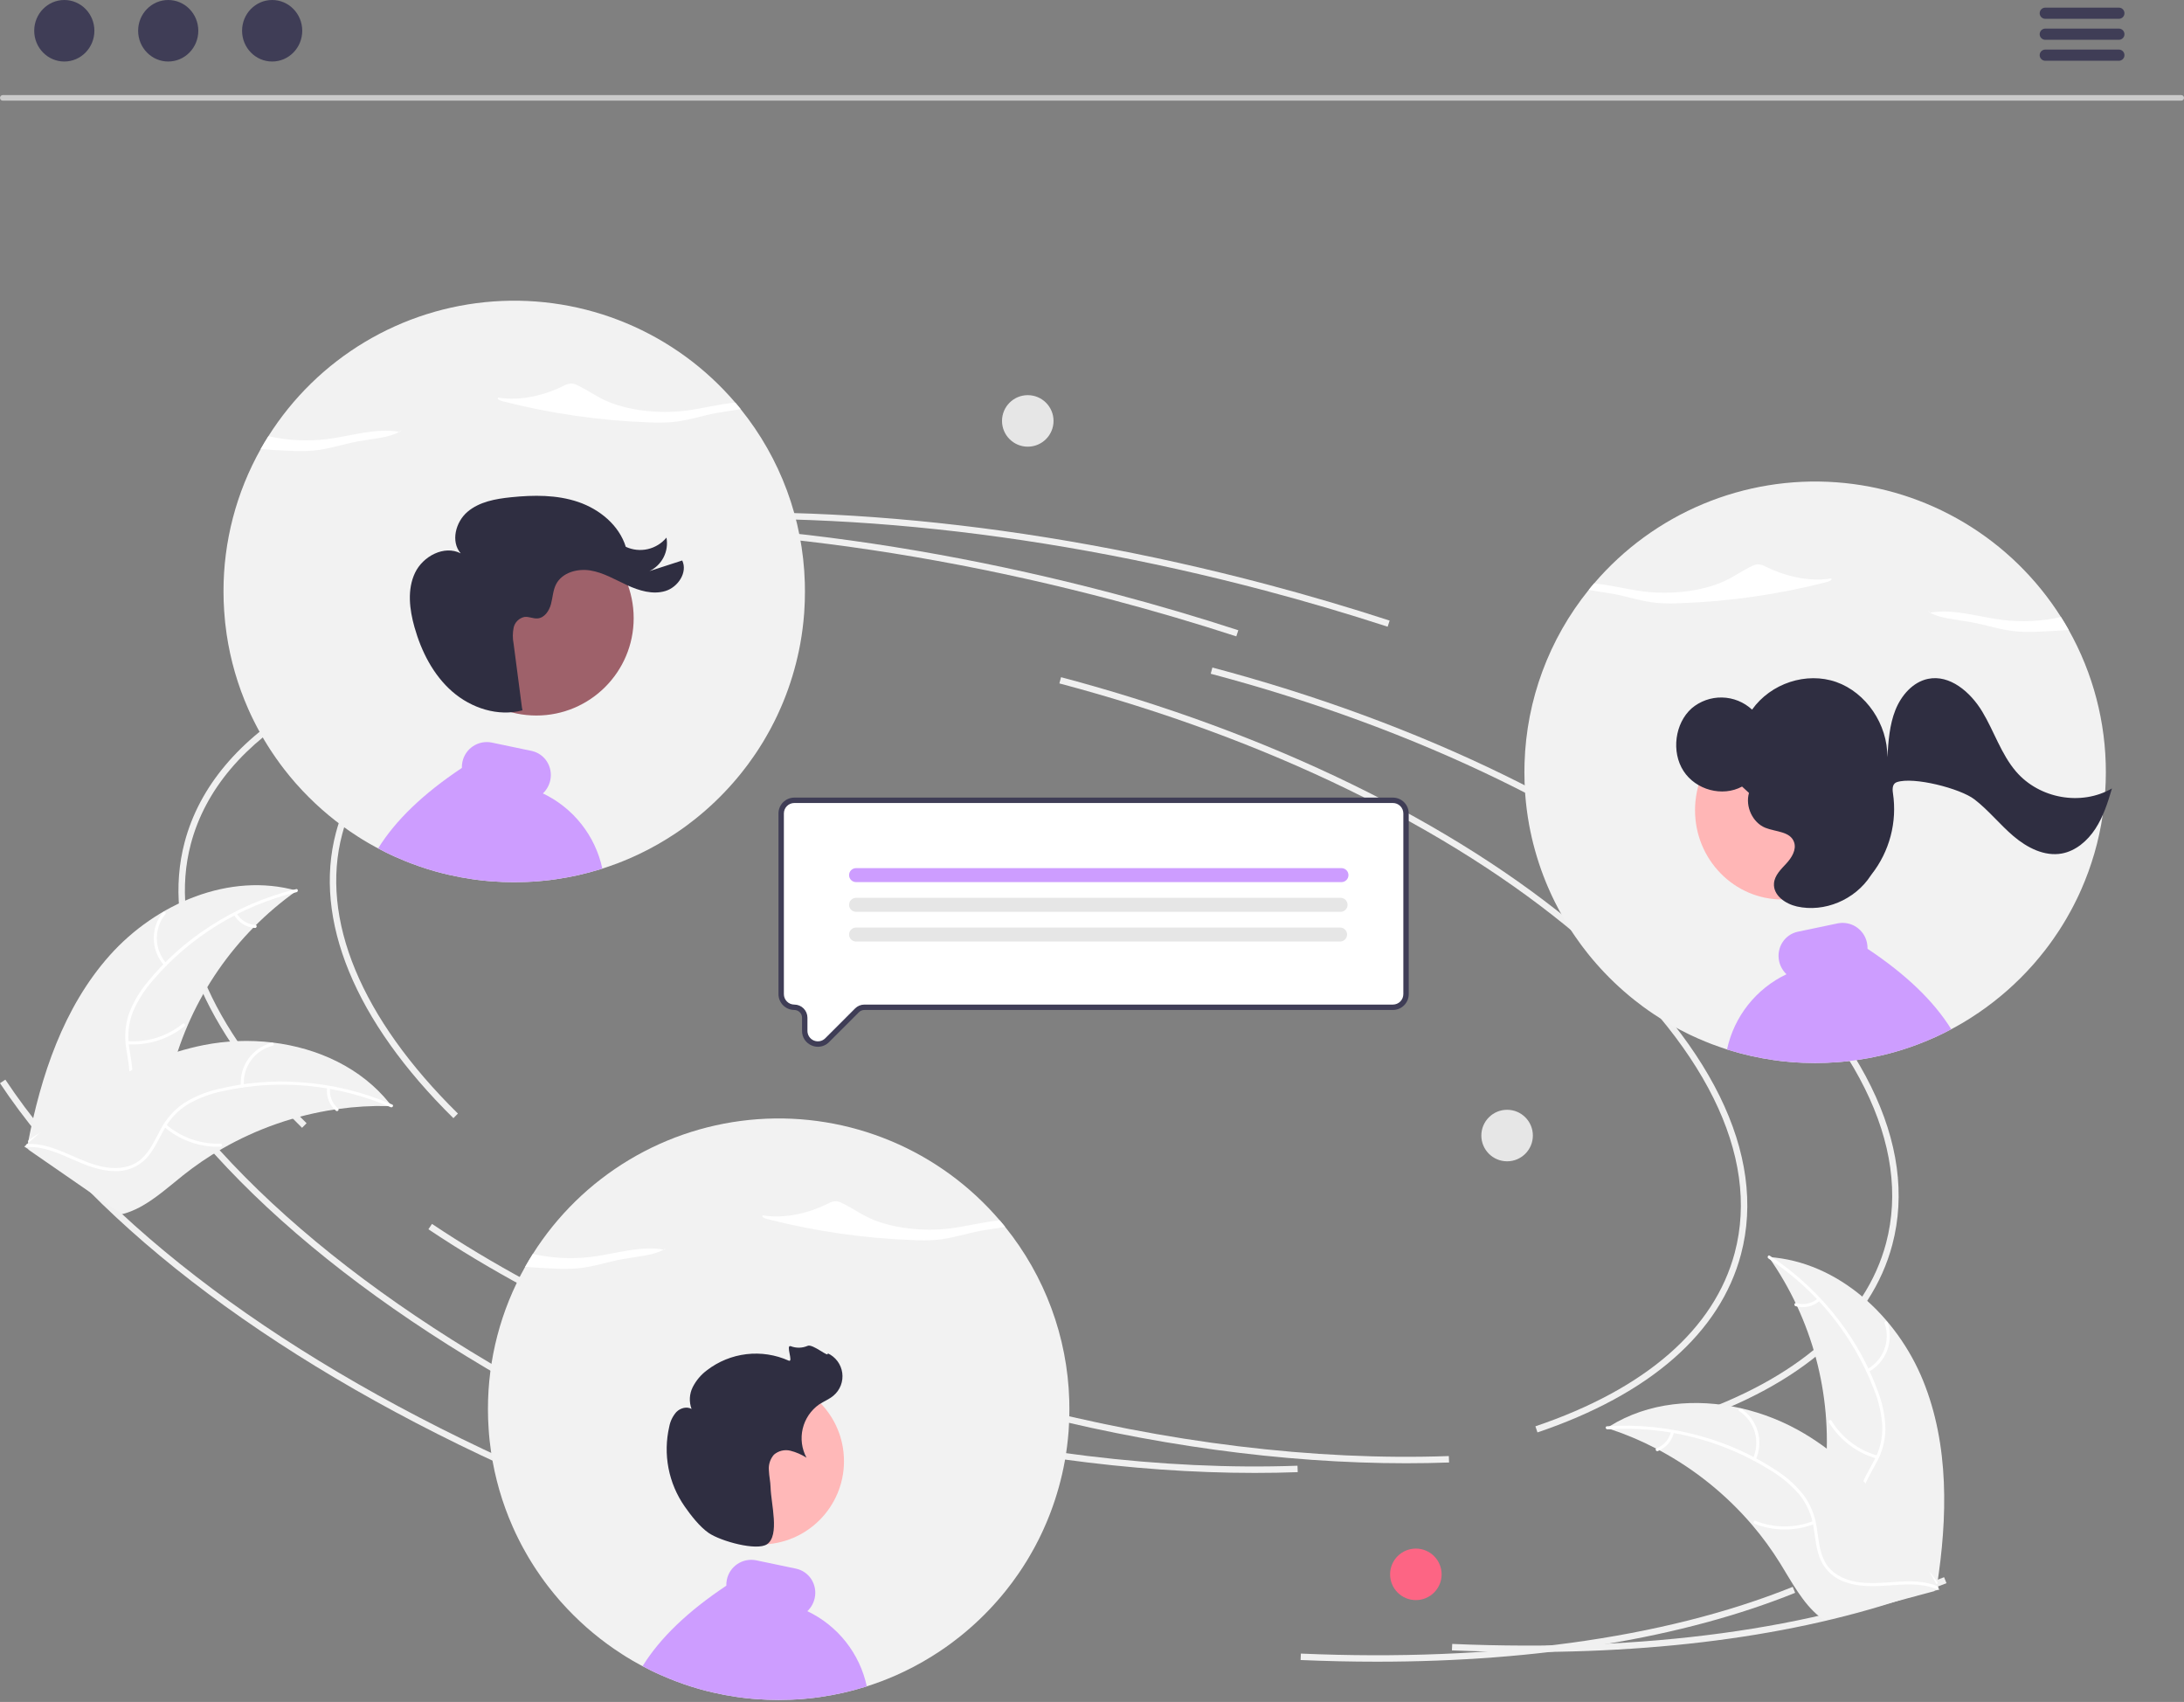 <svg viewBox="0 0 480 374" fill="none" xmlns="http://www.w3.org/2000/svg">
    <rect x="0" y="0" width="480" height="374" fill="#808080" stroke="none"/>
    <g clip-path="url(#clip0_973_1913)">
        <path
            d="M99.648 245.717C77.947 224.353 68.781 202.065 73.839 182.96C80.33 158.442 109.165 141.49 152.952 136.45L153.114 137.857C109.937 142.826 81.541 159.397 75.207 183.322C70.285 201.915 79.318 223.716 100.642 244.708L99.648 245.717Z"
            fill="#F0F0F0" />
        <path
            d="M309.032 321.551C281.947 321.551 252.514 317.526 223.279 309.787C187.126 300.215 153.978 285.769 127.418 268.008L128.204 266.832C154.637 284.507 187.638 298.887 223.641 308.418C256.177 317.032 288.957 321.023 318.425 319.97L318.476 321.384C315.364 321.496 312.216 321.552 309.032 321.551Z"
            fill="#F0F0F0" />
        <path
            d="M371.167 312.65L370.713 311.31C394.937 303.119 410.088 289.926 414.528 273.154C420.173 251.834 407.91 227.092 380 203.488C351.948 179.763 311.496 160.078 266.094 148.058L266.456 146.69C312.056 158.762 352.705 178.549 380.914 202.407C409.265 226.384 421.689 251.638 415.897 273.516C411.329 290.769 395.862 304.301 371.167 312.65Z"
            fill="#F0F0F0" />
        <path
            d="M148.737 322.143C95.517 298.539 54.507 267.916 33.262 235.914L34.441 235.131C55.539 266.911 96.334 297.353 149.311 320.849L148.737 322.143Z"
            fill="#F0F0F0" />
        <path
            d="M335.855 363.035C330.366 363.035 324.782 362.912 319.105 362.667L319.166 361.253C361.531 363.087 398.911 358.017 427.271 346.588L427.8 347.901C403.061 357.87 371.529 363.035 335.855 363.035Z"
            fill="#F0F0F0" />
        <path
            d="M304.977 137.72C296.18 134.856 287.133 132.189 278.085 129.794C226.017 116.01 174.835 111.116 130.068 115.643L129.926 114.235C174.859 109.692 226.217 114.598 278.447 128.425C287.52 130.828 296.594 133.502 305.415 136.374L304.977 137.72Z"
            fill="#F0F0F0" />
        <path
            d="M66.387 247.84C44.685 226.476 35.52 204.188 40.577 185.083C47.068 160.565 75.904 143.613 119.69 138.573L119.852 139.98C76.675 144.949 48.279 161.52 41.946 185.445C37.023 204.038 46.056 225.839 67.38 246.831L66.387 247.84Z"
            fill="#F0F0F0" />
        <path
            d="M275.77 323.674C248.685 323.674 219.252 319.649 190.017 311.91C153.865 302.339 120.716 287.892 94.156 270.132L94.943 268.955C121.375 286.63 154.376 301.01 190.38 310.541C222.915 319.155 255.695 323.146 285.163 322.093L285.214 323.507C282.102 323.619 278.954 323.675 275.77 323.674Z"
            fill="#F0F0F0" />
        <path
            d="M337.905 314.774L337.452 313.433C361.675 305.243 376.826 292.049 381.267 275.277C386.911 253.957 374.649 229.215 346.739 205.611C318.686 181.886 278.234 162.201 232.832 150.182L233.194 148.813C278.794 160.885 319.444 180.673 347.652 204.53C376.003 228.507 388.427 253.761 382.635 275.64C378.068 292.892 362.6 306.424 337.905 314.774Z"
            fill="#F0F0F0" />
        <path
            d="M115.476 324.266C62.255 300.662 21.245 270.039 0 238.037L1.179 237.254C22.277 269.034 63.072 299.476 116.049 322.972L115.476 324.266Z"
            fill="#F0F0F0" />
        <path
            d="M302.593 365.158C297.104 365.158 291.521 365.035 285.844 364.79L285.905 363.376C328.27 365.21 365.649 360.14 394.009 348.711L394.539 350.025C369.799 359.993 338.267 365.158 302.593 365.158Z"
            fill="#F0F0F0" />
        <path
            d="M271.715 139.843C262.919 136.979 253.871 134.312 244.823 131.917C192.756 118.133 141.573 113.239 96.806 117.767L96.664 116.358C141.598 111.815 192.956 116.721 245.185 130.548C254.259 132.951 263.332 135.625 272.153 138.497L271.715 139.843Z"
            fill="#F0F0F0" />
        <path
            d="M24.126 209.93C34.297 198.526 50.522 191.576 65.225 195.736C51.66 205.335 41.929 219.423 37.751 235.507C36.163 241.715 35.042 248.786 29.879 252.582C26.666 254.944 22.409 255.508 18.458 254.97C14.507 254.432 10.771 252.896 7.085 251.373L6.094 251.459C8.945 236.447 13.955 221.334 24.126 209.93Z"
            fill="#F2F2F2" />
        <path
            d="M65.178 196.054C52.885 199.03 41.843 205.804 33.619 215.414C31.812 217.451 30.337 219.76 29.249 222.257C28.268 224.723 27.965 227.407 28.372 230.03C28.702 232.483 29.324 234.954 29.052 237.445C28.894 238.718 28.469 239.943 27.804 241.04C27.139 242.137 26.25 243.081 25.195 243.81C22.613 245.695 19.507 246.54 16.442 247.261C13.038 248.062 9.49 248.84 6.715 251.102C6.379 251.376 5.974 250.838 6.309 250.564C11.137 246.629 17.846 247.134 23.186 244.276C25.679 242.942 27.784 240.849 28.296 237.977C28.743 235.465 28.104 232.917 27.748 230.436C27.314 227.883 27.511 225.262 28.323 222.803C29.28 220.26 30.664 217.897 32.414 215.818C36.279 211.073 40.865 206.965 46.007 203.645C51.853 199.823 58.31 197.029 65.098 195.385C65.519 195.283 65.595 195.953 65.178 196.054Z"
            fill="white" />
        <path
            d="M36.086 212.164C34.661 210.565 33.85 208.512 33.799 206.371C33.748 204.23 34.46 202.141 35.807 200.476C36.081 200.14 36.616 200.55 36.342 200.886C35.084 202.434 34.422 204.38 34.473 206.374C34.525 208.367 35.287 210.277 36.623 211.757C36.913 212.08 36.374 212.484 36.086 212.164Z"
            fill="white" />
        <path
            d="M28.042 228.808C32.41 229.098 36.727 227.731 40.132 224.98C40.469 224.707 40.875 225.245 40.538 225.517C36.99 228.374 32.494 229.787 27.949 229.475C27.516 229.445 27.611 228.778 28.042 228.808Z"
            fill="white" />
        <path
            d="M52.003 200.703C52.426 201.436 53.024 202.053 53.744 202.498C54.464 202.944 55.283 203.203 56.128 203.253C56.561 203.278 56.465 203.945 56.035 203.921C55.102 203.861 54.197 203.573 53.401 203.083C52.605 202.593 51.94 201.915 51.466 201.109C51.415 201.037 51.394 200.948 51.406 200.86C51.418 200.773 51.463 200.693 51.532 200.637C51.603 200.584 51.693 200.561 51.781 200.573C51.869 200.585 51.949 200.632 52.003 200.703Z"
            fill="white" />
        <path
            d="M86.096 243.077C85.825 243.069 85.554 243.061 85.279 243.058C81.635 242.975 77.99 243.188 74.38 243.694C74.101 243.729 73.818 243.768 73.54 243.811C64.856 245.125 56.492 248.039 48.872 252.406C45.841 254.147 42.948 256.115 40.216 258.295C36.443 261.305 32.592 264.869 28.176 266.412C27.717 266.578 27.248 266.716 26.772 266.824L6.275 252.662C6.245 252.607 6.211 252.556 6.18 252.5L5.336 251.972C5.469 251.85 5.61 251.726 5.743 251.604C5.82 251.532 5.901 251.464 5.978 251.393C6.031 251.347 6.083 251.3 6.128 251.255C6.146 251.24 6.164 251.224 6.178 251.213C6.223 251.168 6.269 251.131 6.311 251.091C7.095 250.396 7.885 249.706 8.682 249.019C8.685 249.015 8.685 249.015 8.693 249.013C14.776 243.799 21.347 239.047 28.431 235.444C28.644 235.336 28.86 235.222 29.083 235.121C32.285 233.514 35.613 232.172 39.034 231.108C40.909 230.531 42.812 230.049 44.735 229.665C49.708 228.681 54.804 228.486 59.837 229.086C69.87 230.284 79.408 234.677 85.626 242.476C85.785 242.676 85.94 242.872 86.096 243.077Z"
            fill="#F2F2F2" />
        <path
            d="M85.869 243.305C74.262 238.28 61.367 237.041 49.015 239.762C46.346 240.301 43.778 241.257 41.406 242.595C39.138 243.973 37.28 245.934 36.026 248.273C34.813 250.431 33.821 252.778 32.105 254.603C31.212 255.524 30.135 256.246 28.944 256.722C27.753 257.197 26.474 257.416 25.193 257.363C21.996 257.314 19.008 256.119 16.126 254.849C12.926 253.439 9.625 251.924 6.048 252.059C5.614 252.076 5.614 251.402 6.047 251.386C12.271 251.15 17.323 255.592 23.309 256.526C26.102 256.961 29.043 256.557 31.18 254.572C33.05 252.837 34.074 250.417 35.284 248.222C36.474 245.922 38.209 243.949 40.338 242.474C42.634 241.019 45.16 239.966 47.81 239.359C53.753 237.897 59.888 237.379 65.992 237.823C72.961 238.292 79.798 239.949 86.209 242.723C86.605 242.895 86.263 243.476 85.869 243.305Z"
            fill="white" />
        <path
            d="M52.941 238.652C52.765 236.517 53.354 234.39 54.603 232.65C55.851 230.91 57.677 229.67 59.755 229.152C60.176 229.049 60.356 229.698 59.935 229.802C57.999 230.28 56.298 231.435 55.139 233.058C53.98 234.681 53.439 236.664 53.614 238.651C53.651 239.083 52.978 239.081 52.941 238.652Z"
            fill="white" />
        <path
            d="M36.496 247.098C39.809 249.96 44.079 251.467 48.454 251.321C48.887 251.306 48.888 251.979 48.455 251.994C43.901 252.138 39.461 250.56 36.02 247.575C35.693 247.29 36.17 246.815 36.496 247.098Z"
            fill="white" />
        <path
            d="M72.551 239.086C72.447 239.926 72.552 240.778 72.859 241.567C73.166 242.356 73.664 243.056 74.308 243.605C74.639 243.886 74.162 244.361 73.832 244.082C73.123 243.472 72.575 242.698 72.234 241.827C71.893 240.956 71.77 240.015 71.877 239.086C71.88 238.998 71.916 238.914 71.979 238.851C72.041 238.789 72.125 238.752 72.214 238.749C72.303 238.75 72.388 238.785 72.451 238.848C72.514 238.911 72.55 238.996 72.551 239.086Z"
            fill="white" />
        <path
            d="M422.664 303.413C416.917 289.254 403.973 277.255 388.727 276.231C398.275 289.831 402.706 306.37 401.235 322.922C400.644 329.303 399.323 336.339 402.91 341.65C405.142 344.954 408.962 346.917 412.864 347.738C416.766 348.559 420.801 348.368 424.784 348.172L425.689 348.587C428.049 333.489 428.411 317.571 422.664 303.413Z"
            fill="#F2F2F2" />
        <path
            d="M388.663 276.545C399.24 283.48 407.363 293.572 411.879 305.386C412.896 307.912 413.509 310.583 413.694 313.3C413.79 315.952 413.173 318.582 411.908 320.915C410.773 323.115 409.356 325.233 408.775 327.67C408.496 328.922 408.485 330.219 408.743 331.476C409 332.732 409.52 333.92 410.269 334.962C412.067 337.605 414.708 339.445 417.353 341.154C420.289 343.052 423.369 344.977 425.222 348.04C425.447 348.411 426.01 348.041 425.785 347.671C422.562 342.342 416.073 340.563 412.004 336.075C410.105 333.981 408.826 331.303 409.309 328.426C409.731 325.91 411.19 323.724 412.359 321.507C413.626 319.249 414.321 316.715 414.383 314.126C414.336 311.408 413.827 308.718 412.878 306.172C410.833 300.404 407.893 294.993 404.167 290.138C399.946 284.574 394.803 279.773 388.962 275.942C388.601 275.705 388.303 276.31 388.663 276.545Z"
            fill="white" />
        <path
            d="M410.647 301.496C412.526 300.47 413.979 298.808 414.747 296.809C415.514 294.81 415.546 292.603 414.837 290.582C414.692 290.174 414.05 290.38 414.196 290.789C414.86 292.669 414.83 294.725 414.111 296.585C413.393 298.446 412.033 299.988 410.277 300.933C409.896 301.139 410.268 301.701 410.647 301.496Z"
            fill="white" />
        <path
            d="M412.63 319.876C408.418 318.681 404.812 315.943 402.529 312.207C402.304 311.837 401.741 312.207 401.966 312.577C404.349 316.46 408.107 319.302 412.493 320.536C412.911 320.653 413.045 319.993 412.63 319.876Z"
            fill="white" />
        <path
            d="M399.504 285.352C398.86 285.901 398.089 286.281 397.262 286.458C396.434 286.636 395.576 286.605 394.763 286.368C394.347 286.245 394.212 286.906 394.626 287.027C395.525 287.285 396.473 287.318 397.388 287.124C398.303 286.93 399.156 286.515 399.874 285.915C399.946 285.864 399.997 285.788 400.015 285.701C400.033 285.614 400.017 285.524 399.971 285.449C399.921 285.374 399.845 285.323 399.757 285.304C399.67 285.286 399.579 285.303 399.504 285.352Z"
            fill="white" />
        <path
            d="M353.156 313.803C353.414 313.887 353.672 313.971 353.931 314.06C357.392 315.206 360.753 316.632 363.983 318.322C364.234 318.449 364.488 318.581 364.735 318.715C372.472 322.871 379.37 328.427 385.079 335.101C387.348 337.758 389.412 340.585 391.252 343.556C393.794 347.659 396.223 352.31 399.864 355.248C400.24 355.558 400.636 355.845 401.048 356.107L425.112 349.659C425.159 349.617 425.208 349.58 425.256 349.538L426.228 349.324C426.144 349.164 426.053 349 425.969 348.84C425.921 348.748 425.867 348.656 425.818 348.563C425.784 348.502 425.75 348.44 425.723 348.383C425.711 348.362 425.7 348.342 425.69 348.327C425.663 348.269 425.632 348.219 425.606 348.167C425.101 347.249 424.589 346.333 424.069 345.419C424.068 345.413 424.068 345.413 424.061 345.409C420.085 338.454 415.492 331.77 410.032 325.995C409.867 325.822 409.702 325.642 409.527 325.472C407.051 322.882 404.367 320.5 401.503 318.348C399.931 317.174 398.301 316.081 396.618 315.073C392.266 312.475 387.532 310.578 382.59 309.452C372.738 307.208 362.278 308.14 353.8 313.395C353.583 313.53 353.372 313.663 353.156 313.803Z"
            fill="#F2F2F2" />
        <path
            d="M353.294 314.094C365.914 313.263 378.476 316.429 389.194 323.144C391.528 324.548 393.625 326.312 395.409 328.369C397.082 330.43 398.172 332.901 398.568 335.525C398.985 337.965 399.13 340.509 400.133 342.805C400.664 343.972 401.436 345.015 402.398 345.863C403.36 346.711 404.491 347.347 405.716 347.727C408.743 348.755 411.959 348.635 415.1 348.407C418.587 348.154 422.206 347.837 425.529 349.167C425.932 349.328 426.158 348.694 425.756 348.533C419.974 346.219 413.722 348.705 407.771 347.572C404.994 347.043 402.36 345.675 401.014 343.087C399.836 340.824 399.685 338.2 399.284 335.726C398.936 333.16 397.965 330.719 396.456 328.614C394.782 326.473 392.756 324.631 390.465 323.169C385.359 319.795 379.755 317.245 373.857 315.612C367.136 313.711 360.139 312.973 353.17 313.432C352.738 313.46 352.865 314.122 353.294 314.094Z"
            fill="white" />
        <path
            d="M385.871 320.779C386.753 318.827 386.914 316.626 386.323 314.568C385.732 312.509 384.429 310.728 382.646 309.542C382.284 309.303 381.896 309.854 382.258 310.093C383.92 311.194 385.134 312.854 385.681 314.772C386.227 316.689 386.07 318.739 385.237 320.552C385.057 320.946 385.692 321.17 385.871 320.779Z"
            fill="white" />
        <path
            d="M398.519 334.261C394.437 335.842 389.908 335.827 385.837 334.218C385.434 334.058 385.207 334.693 385.61 334.852C389.85 336.518 394.562 336.525 398.806 334.869C399.211 334.711 398.921 334.103 398.519 334.261Z"
            fill="white" />
        <path
            d="M367.253 314.596C367.069 315.422 366.682 316.19 366.128 316.83C365.574 317.469 364.87 317.962 364.079 318.262C363.672 318.415 363.963 319.023 364.366 318.871C365.239 318.535 366.016 317.99 366.63 317.285C367.243 316.579 367.675 315.734 367.887 314.823C367.914 314.739 367.908 314.648 367.87 314.568C367.832 314.488 367.765 314.425 367.683 314.393C367.599 314.363 367.507 314.368 367.426 314.406C367.345 314.444 367.283 314.512 367.253 314.596Z"
            fill="white" />
        <path
            d="M311.177 351.625C314.304 351.625 316.839 349.091 316.839 345.964C316.839 342.837 314.304 340.302 311.177 340.302C308.05 340.302 305.516 342.837 305.516 345.964C305.516 349.091 308.05 351.625 311.177 351.625Z"
            fill="#FD6584" />
        <path
            d="M331.232 255.198C334.359 255.198 336.893 252.663 336.893 249.536C336.893 246.409 334.359 243.875 331.232 243.875C328.105 243.875 325.57 246.409 325.57 249.536C325.57 252.663 328.105 255.198 331.232 255.198Z"
            fill="#E6E6E6" />
        <path
            d="M225.884 98.158C229.011 98.158 231.546 95.624 231.546 92.497C231.546 89.37 229.011 86.835 225.884 86.835C222.757 86.835 220.223 89.37 220.223 92.497C220.223 95.624 222.757 98.158 225.884 98.158Z"
            fill="#E6E6E6" />
        <path
            d="M107.242 309.671C107.242 311.112 107.29 312.554 107.391 313.983C107.497 315.691 107.681 317.387 107.93 319.071C108.767 324.743 110.367 330.275 112.687 335.517C112.805 335.778 112.924 336.039 113.043 336.3L113.22 336.692C113.28 336.822 113.345 336.953 113.404 337.077C113.487 337.249 113.564 337.415 113.647 337.581C113.748 337.789 113.849 337.996 113.956 338.204C113.968 338.228 113.98 338.257 113.997 338.287C114.086 338.465 114.169 338.637 114.264 338.815C114.282 338.854 114.301 338.891 114.324 338.928C114.424 339.129 114.531 339.337 114.638 339.538C114.757 339.752 114.869 339.971 114.988 340.185C115.272 340.713 115.569 341.235 115.871 341.757C115.96 341.911 116.049 342.065 116.144 342.219C116.227 342.362 116.31 342.504 116.399 342.646C116.459 342.741 116.518 342.842 116.577 342.937C116.672 343.097 116.767 343.251 116.868 343.411C117.087 343.761 117.313 344.111 117.532 344.461H117.538C117.639 344.621 117.746 344.781 117.852 344.935V344.941C118.167 345.416 118.493 345.89 118.819 346.359L118.821 346.359L118.823 346.361L118.825 346.362L118.825 346.365C119.086 346.744 119.359 347.112 119.626 347.48V347.486C119.804 347.717 119.976 347.954 120.153 348.185C120.296 348.375 120.444 348.571 120.592 348.761C120.622 348.802 120.658 348.838 120.687 348.879V348.885C120.729 348.939 120.77 348.986 120.812 349.04C121.44 349.846 122.089 350.635 122.757 351.406L122.864 351.53C122.899 351.572 122.941 351.613 122.977 351.661C123.036 351.726 123.089 351.791 123.148 351.857C123.202 351.922 123.261 351.987 123.32 352.052C126.804 355.976 130.753 359.459 135.081 362.425C135.656 362.823 136.244 363.208 136.831 363.582C136.979 363.677 137.127 363.771 137.276 363.86C137.317 363.89 137.364 363.92 137.406 363.949C137.489 363.997 137.566 364.044 137.649 364.098C137.726 364.145 137.803 364.193 137.886 364.24C138.201 364.436 138.521 364.625 138.841 364.815C138.918 364.863 139.001 364.91 139.084 364.958C139.162 364.999 139.245 365.047 139.328 365.094C139.328 365.1 139.328 365.1 139.333 365.1H139.339V365.106H139.345C139.743 365.337 140.146 365.563 140.555 365.782C140.775 365.901 141 366.025 141.225 366.138C141.735 366.417 142.251 366.683 142.767 366.938C142.951 367.027 143.141 367.116 143.325 367.211C143.479 367.282 143.633 367.36 143.787 367.431C143.835 367.454 143.876 367.472 143.918 367.496C144.048 367.555 144.173 367.615 144.303 367.674C144.446 367.739 144.588 367.804 144.725 367.87C144.885 367.941 145.039 368.012 145.199 368.077C145.792 368.344 146.391 368.599 146.99 368.842C149.137 369.722 151.331 370.483 153.561 371.12C153.662 371.149 153.769 371.179 153.876 371.209C154.831 371.476 155.791 371.719 156.758 371.938C158.448 372.33 160.154 372.65 161.876 372.899H161.888C162.096 372.929 162.297 372.958 162.505 372.988C162.523 372.988 162.541 372.994 162.564 372.994C162.564 373 162.564 373 162.57 372.994C162.796 373.023 163.027 373.053 163.252 373.083C163.268 373.087 163.284 373.089 163.3 373.089C163.513 373.118 163.733 373.142 163.946 373.166C164.177 373.189 164.409 373.213 164.64 373.237C164.818 373.255 164.996 373.273 165.174 373.29C165.189 373.296 165.205 373.298 165.221 373.296C165.381 373.308 165.541 373.326 165.702 373.338H165.725C165.862 373.35 166.004 373.362 166.14 373.373C167.795 373.504 169.456 373.563 171.14 373.563C172.961 373.563 174.77 373.492 176.555 373.338H176.573C176.958 373.302 177.338 373.267 177.717 373.231C177.818 373.219 177.913 373.213 178.014 373.201C178.032 373.201 178.055 373.195 178.073 373.195C178.103 373.19 178.132 373.19 178.168 373.184C178.184 373.184 178.2 373.182 178.215 373.178C178.346 373.166 178.476 373.148 178.613 373.136L179.058 373.083C179.206 373.065 179.354 373.041 179.502 373.023C179.538 373.018 179.568 373.018 179.603 373.012C179.71 373 179.817 372.982 179.924 372.964C179.977 372.958 180.03 372.952 180.078 372.946C180.184 372.929 180.285 372.917 180.392 372.899H180.398C183.652 372.43 186.865 371.707 190.006 370.734C190.172 370.681 190.338 370.633 190.504 370.58C190.51 370.58 190.516 370.574 190.522 370.574C190.569 370.556 190.623 370.544 190.67 370.527C191.115 370.384 191.554 370.236 191.993 370.082C192.598 369.88 193.197 369.661 193.796 369.435C193.956 369.37 194.116 369.311 194.276 369.246C194.602 369.121 194.922 368.991 195.243 368.86C195.788 368.641 196.334 368.409 196.874 368.172C197.378 367.947 197.876 367.721 198.374 367.484C198.386 367.478 198.404 367.478 198.416 367.466C198.528 367.413 198.641 367.36 198.748 367.306H198.754C201.485 365.995 204.119 364.491 206.636 362.805C207.442 362.265 208.237 361.708 209.02 361.132C209.648 360.664 210.265 360.189 210.882 359.703C213.925 357.283 216.742 354.591 219.298 351.661V351.655C219.482 351.453 219.654 351.246 219.832 351.038C219.861 351.009 219.885 350.979 219.909 350.955C220.021 350.819 220.128 350.688 220.241 350.558V350.552C220.389 350.38 220.537 350.202 220.68 350.024C220.715 349.983 220.745 349.947 220.775 349.911V349.905C220.893 349.763 221.006 349.621 221.124 349.472C221.184 349.401 221.237 349.33 221.296 349.259V349.253C221.646 348.814 221.984 348.375 222.322 347.925C222.411 347.806 222.5 347.681 222.595 347.557C223.022 346.982 223.437 346.394 223.841 345.807V345.801C223.995 345.582 224.143 345.357 224.297 345.137C224.446 344.912 224.594 344.686 224.742 344.461C224.89 344.224 225.045 343.993 225.193 343.755L225.211 343.72C225.359 343.494 225.507 343.257 225.65 343.026C225.762 342.836 225.875 342.652 225.988 342.468C226.059 342.344 226.136 342.219 226.207 342.089C226.235 342.049 226.261 342.007 226.284 341.964C226.45 341.674 226.616 341.383 226.782 341.092C226.978 340.754 227.168 340.41 227.358 340.066C227.429 339.924 227.506 339.782 227.583 339.639C227.613 339.592 227.636 339.544 227.66 339.497C227.749 339.331 227.838 339.159 227.921 338.987C228.01 338.821 228.099 338.649 228.188 338.477C228.271 338.311 228.36 338.139 228.443 337.967C228.508 337.836 228.568 337.706 228.633 337.575C228.637 337.565 228.643 337.555 228.651 337.546C228.68 337.481 228.71 337.421 228.734 337.362C228.741 337.353 228.747 337.343 228.751 337.332C228.817 337.202 228.876 337.065 228.941 336.935C229.024 336.763 229.101 336.585 229.184 336.413C229.238 336.294 229.297 336.17 229.35 336.045C229.427 335.873 229.511 335.701 229.582 335.523C229.665 335.345 229.742 335.168 229.819 334.984C229.841 334.939 229.861 334.894 229.878 334.847C229.92 334.764 229.949 334.681 229.985 334.598C230.08 334.379 230.175 334.153 230.264 333.934C230.37 333.685 230.471 333.43 230.566 333.181C230.661 332.949 230.75 332.712 230.839 332.475L230.875 332.392C232.256 328.752 233.305 324.995 234.006 321.165V321.159C234.402 318.973 234.685 316.768 234.854 314.552C234.86 314.428 234.872 314.309 234.878 314.191C234.985 312.69 235.032 311.184 235.032 309.671C235.032 309.001 235.02 308.337 235.002 307.673C234.588 293.781 229.635 280.407 220.899 269.597C220.709 269.36 220.519 269.123 220.324 268.886C220.128 268.648 219.926 268.417 219.731 268.186C213.229 260.572 205.03 254.592 195.793 250.729C186.557 246.865 176.542 245.226 166.555 245.944C156.569 246.661 146.891 249.715 138.302 254.859C129.712 260.003 122.452 267.093 117.105 275.558C116.814 276.02 116.524 276.489 116.245 276.957C115.96 277.432 115.688 277.906 115.415 278.387C110.042 287.937 107.227 298.713 107.242 309.671Z"
            fill="#F2F2F2" />
        <path
            d="M168.602 267.879C179.109 270.575 189.876 272.129 200.716 272.515C202.355 272.604 203.998 272.593 205.636 272.481C209.235 272.178 212.319 271.047 215.752 270.429C217.403 270.132 219.242 269.916 220.904 269.596C220.52 269.119 220.129 268.649 219.731 268.184C216.147 268.487 212.508 269.478 208.882 269.938C202.717 270.722 195.81 269.847 191.137 267.69C188.869 266.643 187.132 265.336 184.873 264.285C184.566 264.127 184.233 264.025 183.89 263.984C183.239 263.964 182.595 264.131 182.035 264.465C178.245 266.379 172.741 267.934 167.633 267.078C167.252 267.376 167.976 267.715 168.602 267.879Z"
            fill="white" />
        <path
            d="M145.996 274.614C145.949 274.605 145.902 274.599 145.855 274.591C146.052 274.469 146.236 274.33 146.408 274.175L145.996 274.614Z"
            fill="white" />
        <path
            d="M115.418 278.389C117.551 278.56 119.696 278.687 121.852 278.77C123.491 278.858 125.134 278.847 126.772 278.737C130.372 278.432 133.455 277.302 136.888 276.684C140.035 276.119 143.859 275.846 145.857 274.591C140.693 273.697 135.343 275.516 130.018 276.193C125.711 276.723 121.344 276.508 117.11 275.556C116.521 276.484 115.957 277.428 115.418 278.389Z"
            fill="white" />
        <path
            d="M141.227 366.138C141.737 366.417 142.253 366.683 142.769 366.939C142.952 367.027 143.142 367.116 143.326 367.211C143.48 367.283 143.634 367.36 143.789 367.431C143.836 367.454 143.878 367.472 143.919 367.496C144.05 367.555 144.174 367.615 144.305 367.674C144.447 367.739 144.589 367.804 144.726 367.87C144.886 367.941 145.04 368.012 145.2 368.077C145.793 368.344 146.392 368.599 146.991 368.842C149.138 369.722 151.332 370.483 153.563 371.12C153.663 371.149 153.77 371.179 153.877 371.209C154.832 371.476 155.793 371.719 156.759 371.938C158.449 372.33 160.156 372.65 161.877 372.899H161.889C162.097 372.929 162.299 372.958 162.506 372.988C162.524 372.988 162.542 372.994 162.565 372.994C162.565 373 162.565 373 162.571 372.994C162.797 373.023 163.028 373.053 163.253 373.083C163.269 373.087 163.285 373.089 163.301 373.089C163.514 373.118 163.734 373.142 163.947 373.166C164.179 373.19 164.41 373.213 164.641 373.237C164.819 373.255 164.997 373.273 165.175 373.29C165.19 373.296 165.206 373.298 165.222 373.296C165.383 373.308 165.543 373.326 165.703 373.338H165.727C165.863 373.35 166.005 373.362 166.142 373.373C167.796 373.504 169.457 373.563 171.141 373.563C172.962 373.563 174.771 373.492 176.556 373.338H176.574C176.959 373.302 177.339 373.267 177.718 373.231C177.819 373.219 177.914 373.213 178.015 373.201C178.033 373.201 178.057 373.195 178.074 373.195C178.104 373.19 178.134 373.19 178.169 373.184C178.185 373.184 178.201 373.182 178.217 373.178C178.347 373.166 178.478 373.148 178.614 373.136L179.059 373.083C179.207 373.065 179.355 373.041 179.504 373.023C179.539 373.018 179.569 373.018 179.604 373.012C179.711 373 179.818 372.982 179.925 372.964C179.978 372.958 180.031 372.952 180.079 372.946C180.186 372.929 180.286 372.917 180.393 372.899H180.399C183.654 372.43 186.866 371.707 190.007 370.734C190.173 370.681 190.339 370.633 190.505 370.58C189.739 367.009 188.163 363.661 185.897 360.796C183.632 357.931 180.738 355.626 177.44 354.057C178.256 353.28 178.82 352.276 179.059 351.175C179.213 350.465 179.225 349.732 179.095 349.017C178.964 348.303 178.694 347.621 178.3 347.011C177.53 345.83 176.323 345.002 174.943 344.71L166.154 342.872C164.739 342.596 163.272 342.89 162.073 343.689C160.873 344.489 160.038 345.73 159.748 347.142C159.659 347.575 159.619 348.016 159.63 348.458C151.167 354.093 145.076 359.934 141.227 366.138Z"
            fill="#CD9DFF" />
        <path
            d="M167.179 339.4C177.292 339.4 185.49 331.202 185.49 321.089C185.49 310.975 177.292 302.777 167.179 302.777C157.066 302.777 148.867 310.975 148.867 321.089C148.867 331.202 157.066 339.4 167.179 339.4Z"
            fill="#FFB8B8" />
        <path
            d="M155.764 336.876C153.812 335.542 151.817 332.979 150.486 331.058C148.722 328.533 147.508 325.665 146.923 322.641C146.339 319.616 146.396 316.503 147.091 313.502C147.313 312.302 147.858 311.186 148.667 310.273C149.53 309.419 150.938 309.015 151.991 309.618C151.704 308.849 151.577 308.029 151.619 307.209C151.661 306.389 151.871 305.586 152.235 304.85C152.975 303.381 154.047 302.104 155.366 301.121C157.889 299.178 160.891 297.955 164.053 297.58C167.215 297.206 170.42 297.695 173.326 298.995C174.47 299.525 172.592 295.431 173.789 295.826C174.978 296.286 176.3 296.263 177.473 295.761C178.599 295.194 182.331 298.562 181.899 297.378C182.754 297.766 183.496 298.364 184.057 299.116C184.619 299.868 184.98 300.75 185.109 301.68C185.237 302.609 185.129 303.556 184.793 304.432C184.457 305.309 183.904 306.086 183.187 306.691C182.242 307.489 181.062 307.948 180.027 308.625C178.214 309.901 176.931 311.796 176.42 313.953C175.909 316.11 176.205 318.379 177.252 320.333C176.164 319.633 174.969 319.114 173.715 318.796C173.086 318.642 172.429 318.641 171.799 318.792C171.169 318.944 170.585 319.244 170.094 319.666C169.685 320.136 169.375 320.684 169.184 321.277C168.994 321.87 168.927 322.496 168.987 323.116C169.028 324.358 169.324 325.583 169.357 326.825C169.454 330.472 171.407 337.406 168.58 339.344C166.348 340.874 158.43 338.697 155.764 336.876Z"
            fill="#2F2E41" />
        <path
            d="M479.399 22.122H0.601C0.44 22.118 0.288 22.052 0.175 21.937C0.063 21.822 0 21.668 0 21.507C0 21.346 0.063 21.192 0.175 21.077C0.288 20.962 0.44 20.896 0.601 20.893H479.399C479.559 20.896 479.712 20.962 479.825 21.077C479.937 21.192 480 21.346 480 21.507C480 21.668 479.937 21.822 479.825 21.937C479.712 22.052 479.559 22.118 479.399 22.122Z"
            fill="#CACACA" />
        <path
            d="M14.132 13.519C17.783 13.519 20.744 10.492 20.744 6.759C20.744 3.026 17.783 0 14.132 0C10.48 0 7.52 3.026 7.52 6.759C7.52 10.492 10.48 13.519 14.132 13.519Z"
            fill="#3F3D56" />
        <path
            d="M36.971 13.519C40.623 13.519 43.583 10.492 43.583 6.759C43.583 3.026 40.623 0 36.971 0C33.32 0 30.359 3.026 30.359 6.759C30.359 10.492 33.32 13.519 36.971 13.519Z"
            fill="#3F3D56" />
        <path
            d="M59.815 13.519C63.467 13.519 66.427 10.492 66.427 6.759C66.427 3.026 63.467 0 59.815 0C56.163 0 53.203 3.026 53.203 6.759C53.203 10.492 56.163 13.519 59.815 13.519Z"
            fill="#3F3D56" />
        <path
            d="M465.713 4.134H449.483C449.162 4.127 448.856 3.995 448.632 3.765C448.407 3.535 448.281 3.227 448.281 2.905C448.281 2.584 448.407 2.276 448.632 2.046C448.856 1.816 449.162 1.684 449.483 1.677H465.713C466.034 1.684 466.34 1.816 466.565 2.046C466.789 2.276 466.915 2.584 466.915 2.905C466.915 3.227 466.789 3.535 466.565 3.765C466.34 3.995 466.034 4.127 465.713 4.134Z"
            fill="#3F3D56" />
        <path
            d="M465.713 8.743H449.484C449.162 8.736 448.857 8.603 448.632 8.374C448.407 8.144 448.281 7.835 448.281 7.514C448.281 7.193 448.407 6.884 448.632 6.655C448.857 6.425 449.162 6.292 449.484 6.285H465.713C466.034 6.292 466.34 6.425 466.565 6.655C466.789 6.884 466.915 7.193 466.915 7.514C466.915 7.835 466.789 8.144 466.565 8.374C466.34 8.603 466.034 8.736 465.713 8.743Z"
            fill="#3F3D56" />
        <path
            d="M465.713 13.352H449.484C449.162 13.345 448.857 13.212 448.632 12.982C448.407 12.753 448.281 12.444 448.281 12.123C448.281 11.801 448.407 11.493 448.632 11.263C448.857 11.033 449.162 10.901 449.484 10.894H465.713C466.034 10.901 466.34 11.033 466.565 11.263C466.789 11.493 466.915 11.801 466.915 12.123C466.915 12.444 466.789 12.753 466.565 12.982C466.34 13.212 466.034 13.345 465.713 13.352Z"
            fill="#3F3D56" />
        <path
            d="M179.767 229.434C179.382 229.434 179 229.356 178.644 229.207C178.114 228.994 177.659 228.626 177.342 228.15C177.024 227.674 176.857 227.114 176.863 226.541V223.643C176.862 223.035 176.62 222.452 176.191 222.022C175.761 221.592 175.178 221.35 174.57 221.35C173.805 221.349 173.071 221.045 172.53 220.503C171.989 219.962 171.684 219.229 171.684 218.463V178.754C171.684 177.989 171.989 177.255 172.53 176.714C173.071 176.173 173.804 175.869 174.57 175.868H306.129C306.895 175.869 307.628 176.173 308.169 176.714C308.71 177.255 309.015 177.989 309.016 178.754V218.463C309.015 219.229 308.71 219.962 308.169 220.503C307.628 221.045 306.895 221.349 306.129 221.35H189.972C189.671 221.349 189.373 221.408 189.094 221.523C188.816 221.638 188.563 221.808 188.351 222.021L181.79 228.582C181.526 228.851 181.212 229.065 180.864 229.211C180.517 229.357 180.144 229.433 179.767 229.434Z"
            fill="white" />
        <path
            d="M179.771 230.027C179.307 230.027 178.848 229.934 178.42 229.755C177.78 229.498 177.233 229.054 176.85 228.48C176.467 227.907 176.266 227.231 176.273 226.541V223.643C176.273 223.192 176.093 222.76 175.775 222.441C175.456 222.123 175.024 221.943 174.573 221.943C173.651 221.942 172.766 221.575 172.114 220.922C171.462 220.27 171.095 219.386 171.094 218.463V178.754C171.095 177.832 171.462 176.947 172.114 176.295C172.766 175.643 173.65 175.276 174.573 175.275H306.133C307.055 175.276 307.939 175.643 308.592 176.295C309.244 176.947 309.611 177.832 309.612 178.754V218.463C309.611 219.386 309.244 220.27 308.592 220.922C307.94 221.575 307.055 221.942 306.133 221.943H189.976C189.752 221.942 189.531 221.986 189.325 222.071C189.118 222.157 188.931 222.282 188.773 222.441L182.213 229.001C181.894 229.325 181.514 229.583 181.095 229.759C180.675 229.935 180.225 230.026 179.771 230.027ZM174.573 176.461C173.965 176.462 173.382 176.703 172.952 177.133C172.522 177.563 172.281 178.146 172.28 178.754V218.463C172.28 219.071 172.522 219.654 172.952 220.084C173.382 220.514 173.965 220.756 174.573 220.757C175.338 220.758 176.072 221.062 176.613 221.603C177.154 222.144 177.458 222.878 177.459 223.643V226.541C177.459 226.995 177.594 227.438 177.846 227.815C178.098 228.192 178.456 228.486 178.875 228.66C179.294 228.833 179.755 228.879 180.2 228.79C180.645 228.702 181.053 228.483 181.374 228.163L187.935 221.602C188.202 221.333 188.52 221.12 188.87 220.975C189.221 220.83 189.596 220.756 189.976 220.757H306.133C306.741 220.756 307.324 220.514 307.754 220.084C308.183 219.654 308.425 219.071 308.426 218.463V178.754C308.425 178.146 308.183 177.563 307.753 177.133C307.324 176.703 306.741 176.461 306.133 176.461L174.573 176.461Z"
            fill="#3F3D56" />
        <path
            d="M294.827 193.845H188.146C187.738 193.845 187.348 193.683 187.059 193.395C186.771 193.107 186.609 192.716 186.609 192.309C186.609 191.901 186.771 191.51 187.059 191.222C187.348 190.934 187.738 190.772 188.146 190.772H294.827C295.235 190.772 295.626 190.934 295.914 191.222C296.202 191.51 296.364 191.901 296.364 192.309C296.364 192.716 296.202 193.107 295.914 193.395C295.626 193.683 295.235 193.845 294.827 193.845Z"
            fill="#CD9DFF" />
        <path
            d="M294.631 200.373H188.146C187.738 200.373 187.348 200.211 187.059 199.923C186.771 199.635 186.609 199.244 186.609 198.837C186.609 198.429 186.771 198.038 187.059 197.75C187.348 197.462 187.738 197.3 188.146 197.3H294.631C295.039 197.3 295.43 197.462 295.718 197.75C296.006 198.038 296.168 198.429 296.168 198.837C296.168 199.244 296.006 199.635 295.718 199.923C295.43 200.211 295.039 200.373 294.631 200.373Z"
            fill="#E6E6E6" />
        <path
            d="M294.525 206.901H188.146C187.738 206.901 187.348 206.739 187.059 206.451C186.771 206.163 186.609 205.772 186.609 205.364C186.609 204.957 186.771 204.566 187.059 204.278C187.348 203.99 187.738 203.828 188.146 203.828H294.525C294.933 203.828 295.324 203.99 295.612 204.278C295.9 204.566 296.062 204.957 296.062 205.364C296.062 205.772 295.9 206.163 295.612 206.451C295.324 206.739 294.933 206.901 294.525 206.901Z"
            fill="#E6E6E6" />
        <path
            d="M462.825 169.706C462.825 171.147 462.778 172.588 462.677 174.017C462.57 175.725 462.386 177.422 462.137 179.106C461.3 184.777 459.7 190.309 457.381 195.552C457.262 195.813 457.143 196.074 457.025 196.335L456.847 196.726C456.787 196.857 456.722 196.987 456.663 197.112C456.58 197.284 456.503 197.45 456.42 197.616C456.319 197.823 456.218 198.031 456.111 198.239C456.1 198.262 456.088 198.292 456.07 198.322C455.981 198.499 455.898 198.671 455.803 198.849C455.786 198.888 455.766 198.926 455.744 198.962C455.643 199.164 455.536 199.371 455.429 199.573C455.311 199.786 455.198 200.006 455.079 200.219C454.795 200.747 454.498 201.269 454.196 201.791C454.107 201.945 454.018 202.099 453.923 202.254C453.84 202.396 453.757 202.538 453.668 202.681C453.609 202.776 453.549 202.876 453.49 202.971C453.395 203.131 453.3 203.286 453.199 203.446C452.98 203.796 452.755 204.146 452.535 204.495H452.529C452.428 204.656 452.322 204.816 452.215 204.97V204.976C451.901 205.45 451.574 205.925 451.248 206.393C451.247 206.393 451.247 206.393 451.246 206.394C451.245 206.394 451.244 206.394 451.244 206.395C451.243 206.396 451.243 206.396 451.243 206.397C451.242 206.398 451.242 206.398 451.242 206.399C450.981 206.779 450.708 207.146 450.442 207.514V207.52C450.264 207.751 450.092 207.989 449.914 208.22C449.771 208.41 449.623 208.605 449.475 208.795C449.445 208.837 449.41 208.872 449.38 208.914V208.92C449.338 208.973 449.297 209.021 449.255 209.074C448.627 209.881 447.978 210.669 447.31 211.44L447.203 211.565C447.168 211.606 447.126 211.648 447.091 211.695C447.031 211.761 446.978 211.826 446.919 211.891C446.865 211.956 446.806 212.022 446.747 212.087C443.264 216.01 439.314 219.494 434.986 222.46C434.411 222.857 433.824 223.243 433.236 223.616C433.088 223.711 432.94 223.806 432.792 223.895C432.75 223.925 432.703 223.954 432.661 223.984C432.578 224.031 432.501 224.079 432.418 224.132C432.341 224.18 432.264 224.227 432.181 224.274C431.866 224.47 431.546 224.66 431.226 224.85C431.149 224.897 431.066 224.945 430.983 224.992C430.906 225.034 430.823 225.081 430.74 225.129C430.74 225.134 430.74 225.134 430.734 225.134H430.728V225.14H430.722C430.324 225.372 429.921 225.597 429.512 225.816C429.293 225.935 429.067 226.06 428.842 226.172C428.332 226.451 427.816 226.718 427.3 226.973C427.116 227.062 426.926 227.151 426.742 227.246C426.588 227.317 426.434 227.394 426.28 227.465C426.232 227.489 426.191 227.507 426.149 227.53C426.019 227.59 425.894 227.649 425.764 227.708C425.621 227.774 425.479 227.839 425.343 227.904C425.183 227.975 425.028 228.046 424.868 228.112C424.275 228.379 423.676 228.634 423.077 228.877C420.93 229.757 418.737 230.517 416.506 231.154C416.405 231.184 416.298 231.213 416.191 231.243C415.237 231.51 414.276 231.753 413.309 231.973C411.619 232.364 409.913 232.684 408.191 232.933H408.179C407.971 232.963 407.77 232.993 407.562 233.022C407.544 233.022 407.527 233.028 407.503 233.028C407.503 233.034 407.503 233.034 407.497 233.028C407.272 233.058 407.04 233.088 406.815 233.117C406.8 233.122 406.784 233.124 406.768 233.123C406.554 233.153 406.335 233.177 406.121 233.2C405.89 233.224 405.658 233.248 405.427 233.271C405.249 233.289 405.071 233.307 404.893 233.325C404.878 233.33 404.862 233.332 404.846 233.331C404.686 233.343 404.526 233.36 404.366 233.372H404.342C404.205 233.384 404.063 233.396 403.927 233.408C402.272 233.538 400.611 233.598 398.927 233.598C397.106 233.598 395.297 233.526 393.512 233.372H393.495C393.109 233.337 392.729 233.301 392.35 233.265C392.249 233.254 392.154 233.248 392.053 233.236C392.036 233.236 392.012 233.23 391.994 233.23C391.964 233.224 391.935 233.224 391.899 233.218C391.883 233.219 391.867 233.217 391.852 233.212C391.721 233.2 391.591 233.182 391.454 233.171L391.01 233.117C390.861 233.099 390.713 233.076 390.565 233.058C390.529 233.052 390.499 233.052 390.464 233.046C390.357 233.034 390.25 233.016 390.144 232.999C390.09 232.993 390.037 232.987 389.989 232.981C389.883 232.963 389.782 232.951 389.675 232.933H389.669C386.415 232.465 383.202 231.741 380.061 230.769C379.895 230.715 379.729 230.668 379.563 230.614C379.557 230.614 379.551 230.609 379.545 230.609C379.498 230.591 379.445 230.579 379.397 230.561C378.952 230.419 378.513 230.27 378.075 230.116C377.47 229.915 376.871 229.695 376.272 229.47C376.112 229.405 375.951 229.345 375.791 229.28C375.465 229.156 375.145 229.025 374.825 228.895C374.279 228.675 373.733 228.444 373.194 228.207C372.689 227.981 372.191 227.756 371.693 227.519C371.681 227.513 371.663 227.513 371.652 227.501C371.539 227.447 371.426 227.394 371.319 227.341H371.314C368.582 226.03 365.948 224.526 363.432 222.839C362.625 222.3 361.83 221.742 361.047 221.167C360.419 220.698 359.802 220.224 359.185 219.737C356.142 217.317 353.325 214.625 350.769 211.695V211.689C350.586 211.488 350.414 211.28 350.236 211.073C350.206 211.043 350.182 211.013 350.159 210.99C350.046 210.853 349.939 210.723 349.826 210.592V210.586C349.678 210.414 349.53 210.236 349.388 210.059C349.352 210.017 349.322 209.981 349.293 209.946V209.94C349.174 209.798 349.061 209.655 348.943 209.507C348.883 209.436 348.83 209.365 348.771 209.293V209.287C348.421 208.849 348.083 208.41 347.745 207.959C347.656 207.84 347.567 207.716 347.472 207.591C347.045 207.016 346.63 206.429 346.226 205.842V205.836C346.072 205.616 345.924 205.391 345.77 205.172C345.622 204.946 345.473 204.721 345.325 204.495C345.177 204.258 345.023 204.027 344.874 203.79L344.856 203.754C344.708 203.529 344.56 203.292 344.418 203.06C344.305 202.87 344.192 202.687 344.08 202.503C344.008 202.378 343.931 202.254 343.86 202.123C343.832 202.083 343.807 202.041 343.783 201.999C343.617 201.708 343.451 201.417 343.285 201.127C343.089 200.789 342.899 200.445 342.71 200.101C342.638 199.958 342.561 199.816 342.484 199.674C342.455 199.626 342.431 199.579 342.407 199.531C342.318 199.365 342.229 199.193 342.146 199.021C342.057 198.855 341.968 198.683 341.879 198.511C341.796 198.345 341.707 198.173 341.624 198.001C341.559 197.871 341.5 197.74 341.434 197.61C341.43 197.599 341.424 197.589 341.417 197.58C341.387 197.515 341.357 197.456 341.334 197.396C341.326 197.387 341.32 197.377 341.316 197.367C341.251 197.236 341.191 197.1 341.126 196.969C341.043 196.797 340.966 196.619 340.883 196.447C340.829 196.329 340.77 196.204 340.717 196.08C340.64 195.908 340.557 195.736 340.486 195.558C340.402 195.38 340.325 195.202 340.248 195.018C340.226 194.974 340.206 194.928 340.189 194.882C340.147 194.799 340.118 194.716 340.082 194.633C339.987 194.413 339.892 194.188 339.803 193.968C339.697 193.719 339.596 193.464 339.501 193.215C339.406 192.984 339.317 192.747 339.228 192.509L339.193 192.426C337.811 188.787 336.763 185.029 336.061 181.2V181.194C335.666 179.007 335.382 176.802 335.213 174.587C335.207 174.462 335.195 174.344 335.189 174.225C335.083 172.724 335.035 171.218 335.035 169.706C335.035 169.036 335.047 168.371 335.065 167.707C335.479 153.815 340.433 140.441 349.168 129.632C349.358 129.394 349.548 129.157 349.743 128.92C349.939 128.683 350.141 128.451 350.336 128.22C356.838 120.606 365.037 114.627 374.274 110.763C383.511 106.9 393.526 105.261 403.512 105.978C413.498 106.695 423.176 109.749 431.765 114.893C440.355 120.037 447.616 127.127 452.962 135.592C453.253 136.055 453.543 136.523 453.822 136.992C454.107 137.466 454.38 137.941 454.652 138.421C460.025 147.971 462.84 158.748 462.825 169.706Z"
            fill="#F2F2F2" />
        <path
            d="M401.47 127.914C390.963 130.61 380.196 132.164 369.356 132.549C367.716 132.638 366.073 132.627 364.435 132.515C360.836 132.213 357.753 131.081 354.319 130.463C352.669 130.167 350.83 129.95 349.168 129.63C349.552 129.153 349.943 128.683 350.341 128.218C353.924 128.521 357.563 129.512 361.19 129.972C367.354 130.756 374.262 129.882 378.935 127.724C381.202 126.677 382.939 125.371 385.198 124.319C385.506 124.162 385.839 124.06 386.181 124.018C386.833 123.999 387.476 124.166 388.036 124.499C391.827 126.413 397.33 127.968 402.438 127.112C402.819 127.41 402.096 127.75 401.47 127.914Z"
            fill="white" />
        <path
            d="M424.072 134.648C424.119 134.64 424.166 134.633 424.212 134.625C424.016 134.503 423.831 134.364 423.66 134.209L424.072 134.648Z"
            fill="white" />
        <path
            d="M454.654 138.424C452.521 138.594 450.376 138.721 448.22 138.804C446.581 138.893 444.938 138.882 443.3 138.771C439.701 138.467 436.617 137.337 433.184 136.719C430.037 136.153 426.213 135.881 424.215 134.625C429.379 133.731 434.729 135.551 440.054 136.228C444.362 136.758 448.728 136.542 452.962 135.591C453.552 136.518 454.116 137.462 454.654 138.424Z"
            fill="white" />
        <path
            d="M391.726 197.664C402.325 197.664 410.917 188.88 410.917 178.045C410.917 167.21 402.325 158.427 391.726 158.427C381.127 158.427 372.535 167.21 372.535 178.045C372.535 188.88 381.127 197.664 391.726 197.664Z"
            fill="#FFB6B6" />
        <path
            d="M428.845 226.172C428.335 226.451 427.819 226.718 427.303 226.973C427.119 227.062 426.929 227.151 426.746 227.246C426.591 227.317 426.437 227.394 426.283 227.465C426.235 227.489 426.194 227.507 426.152 227.53C426.022 227.59 425.897 227.649 425.767 227.708C425.625 227.774 425.482 227.839 425.346 227.904C425.186 227.975 425.032 228.046 424.871 228.112C424.278 228.379 423.679 228.634 423.08 228.877C420.934 229.757 418.74 230.517 416.509 231.154C416.408 231.184 416.301 231.213 416.195 231.243C415.24 231.51 414.279 231.753 413.312 231.973C411.622 232.364 409.916 232.684 408.194 232.933H408.182C407.975 232.963 407.773 232.993 407.565 233.022C407.548 233.022 407.53 233.028 407.506 233.028C407.506 233.034 407.506 233.034 407.5 233.028C407.275 233.058 407.044 233.088 406.818 233.117C406.803 233.122 406.787 233.124 406.771 233.123C406.557 233.153 406.338 233.177 406.124 233.2C405.893 233.224 405.662 233.248 405.43 233.271C405.252 233.289 405.075 233.307 404.897 233.325C404.881 233.33 404.865 233.332 404.849 233.331C404.689 233.343 404.529 233.36 404.369 233.372H404.345C404.209 233.384 404.066 233.396 403.93 233.408C402.275 233.538 400.615 233.598 398.93 233.598C397.11 233.598 395.301 233.526 393.516 233.372H393.498C393.112 233.337 392.733 233.301 392.353 233.265C392.252 233.254 392.157 233.248 392.057 233.236C392.039 233.236 392.015 233.23 391.997 233.23C391.968 233.224 391.938 233.224 391.902 233.218C391.886 233.219 391.87 233.217 391.855 233.212C391.724 233.2 391.594 233.182 391.458 233.171L391.013 233.117C390.864 233.099 390.716 233.076 390.568 233.058C390.532 233.052 390.503 233.052 390.467 233.046C390.36 233.034 390.254 233.016 390.147 232.999C390.093 232.993 390.04 232.987 389.993 232.981C389.886 232.963 389.785 232.951 389.678 232.933H389.672C386.418 232.465 383.205 231.741 380.065 230.769C379.899 230.715 379.732 230.668 379.566 230.614C380.332 227.043 381.909 223.696 384.174 220.831C386.44 217.966 389.333 215.66 392.632 214.091C391.816 213.314 391.252 212.31 391.013 211.209C390.859 210.499 390.847 209.766 390.977 209.052C391.107 208.337 391.377 207.655 391.772 207.046C392.541 205.864 393.749 205.036 395.129 204.745L403.918 202.906C405.333 202.63 406.8 202.924 407.999 203.724C409.198 204.523 410.034 205.764 410.323 207.176C410.413 207.609 410.453 208.051 410.442 208.493C418.905 214.127 424.996 219.969 428.845 226.172Z"
            fill="#CD9DFF" />
        <path
            d="M443.078 169.537C439.816 165.733 438.265 160.686 435.657 156.366C433.049 152.046 428.511 148.18 423.717 149.185C420.412 149.878 417.858 152.794 416.565 156.046C415.272 159.297 415.03 162.882 414.803 166.395C414.883 159.177 410.128 152.179 403.577 149.875C397.026 147.572 389.186 150.141 385.07 155.941C383.273 154.276 380.929 153.328 378.48 153.276C376.031 153.225 373.649 154.074 371.784 155.662C368.102 158.952 367.287 165.216 369.995 169.414C372.703 173.611 378.567 175.175 382.87 172.847L384.392 174.246C383.535 177.241 385.196 180.779 387.988 181.907C390.251 182.821 393.447 182.669 394.294 185.044C394.886 186.704 393.78 188.476 392.603 189.752C391.426 191.027 390.029 192.344 389.887 194.109C389.674 196.772 392.426 198.638 394.928 199.2C400.96 200.555 407.654 197.761 411.13 192.438C411.197 192.335 411.27 192.232 411.349 192.129C413.3 189.635 414.721 186.768 415.527 183.706C416.333 180.643 416.505 177.449 416.035 174.317C415.839 173.087 416.036 172.171 416.884 171.88C420.551 170.621 430.824 173.264 433.933 175.653C437.043 178.042 439.532 181.204 442.527 183.747C445.522 186.291 449.338 188.252 453.141 187.56C456.186 187.005 458.777 184.794 460.52 182.127C462.262 179.46 463.265 176.352 464.163 173.262C457.429 177.153 448.212 175.524 443.078 169.537Z"
            fill="#2F2E41" />
        <path
            d="M49.121 129.97C49.121 131.411 49.169 132.852 49.269 134.281C49.376 135.989 49.56 137.686 49.809 139.37C50.646 145.041 52.246 150.573 54.566 155.816C54.684 156.077 54.803 156.338 54.921 156.599L55.099 156.99C55.159 157.121 55.224 157.251 55.283 157.376C55.366 157.548 55.443 157.714 55.526 157.88C55.627 158.087 55.728 158.295 55.835 158.503C55.847 158.526 55.858 158.556 55.876 158.586C55.965 158.763 56.048 158.935 56.143 159.113C56.161 159.152 56.18 159.19 56.203 159.226C56.303 159.428 56.41 159.635 56.517 159.837C56.635 160.05 56.748 160.27 56.867 160.483C57.151 161.011 57.448 161.533 57.75 162.055C57.839 162.209 57.928 162.363 58.023 162.518C58.106 162.66 58.189 162.802 58.278 162.945C58.337 163.04 58.397 163.14 58.456 163.235C58.551 163.395 58.646 163.55 58.747 163.71C58.966 164.06 59.191 164.41 59.411 164.759H59.417C59.518 164.92 59.624 165.08 59.731 165.234V165.24C60.046 165.714 60.372 166.189 60.698 166.657C60.699 166.657 60.7 166.657 60.7 166.658C60.701 166.658 60.702 166.658 60.702 166.659C60.703 166.66 60.703 166.66 60.703 166.661C60.704 166.662 60.704 166.662 60.704 166.663C60.965 167.043 61.238 167.41 61.505 167.778V167.784C61.682 168.015 61.855 168.253 62.032 168.484C62.175 168.674 62.323 168.869 62.471 169.059C62.501 169.101 62.536 169.136 62.566 169.178V169.184C62.608 169.237 62.649 169.285 62.691 169.338C63.319 170.145 63.968 170.933 64.636 171.704L64.743 171.829C64.778 171.87 64.82 171.912 64.855 171.959C64.915 172.025 64.968 172.09 65.027 172.155C65.081 172.22 65.14 172.286 65.199 172.351C68.683 176.274 72.632 179.758 76.96 182.724C77.535 183.121 78.123 183.507 78.71 183.88C78.858 183.975 79.006 184.07 79.154 184.159C79.196 184.189 79.243 184.218 79.285 184.248C79.368 184.295 79.445 184.343 79.528 184.396C79.605 184.444 79.682 184.491 79.765 184.538C80.08 184.734 80.4 184.924 80.72 185.114C80.797 185.161 80.88 185.209 80.963 185.256C81.04 185.298 81.123 185.345 81.207 185.393C81.207 185.398 81.207 185.398 81.212 185.398H81.218V185.404H81.224C81.622 185.636 82.025 185.861 82.434 186.08C82.654 186.199 82.879 186.324 83.104 186.436C83.614 186.715 84.13 186.982 84.646 187.237C84.83 187.326 85.02 187.415 85.204 187.51C85.358 187.581 85.512 187.658 85.666 187.729C85.714 187.753 85.755 187.771 85.797 187.794C85.927 187.854 86.052 187.913 86.182 187.972C86.325 188.038 86.467 188.103 86.603 188.168C86.764 188.239 86.918 188.31 87.078 188.376C87.671 188.643 88.27 188.898 88.869 189.141C91.016 190.021 93.209 190.781 95.44 191.418C95.541 191.448 95.648 191.477 95.755 191.507C96.71 191.774 97.67 192.017 98.637 192.237C100.327 192.628 102.033 192.948 103.755 193.197H103.767C103.975 193.227 104.176 193.257 104.384 193.286C104.402 193.286 104.419 193.292 104.443 193.292C104.443 193.298 104.443 193.298 104.449 193.292C104.674 193.322 104.906 193.352 105.131 193.381C105.147 193.386 105.163 193.388 105.179 193.387C105.392 193.417 105.612 193.441 105.825 193.464C106.056 193.488 106.288 193.512 106.519 193.535C106.697 193.553 106.875 193.571 107.053 193.589C107.068 193.594 107.084 193.596 107.1 193.595C107.26 193.607 107.42 193.624 107.581 193.636H107.604C107.741 193.648 107.883 193.66 108.019 193.672C109.674 193.802 111.335 193.862 113.019 193.862C114.84 193.862 116.649 193.79 118.434 193.636H118.452C118.837 193.601 119.217 193.565 119.596 193.529C119.697 193.518 119.792 193.512 119.893 193.5C119.911 193.5 119.934 193.494 119.952 193.494C119.982 193.488 120.011 193.488 120.047 193.482C120.063 193.483 120.079 193.481 120.094 193.476C120.225 193.464 120.355 193.446 120.492 193.435L120.937 193.381C121.085 193.363 121.233 193.34 121.381 193.322C121.417 193.316 121.447 193.316 121.482 193.31C121.589 193.298 121.696 193.28 121.802 193.263C121.856 193.257 121.909 193.251 121.957 193.245C122.063 193.227 122.164 193.215 122.271 193.197H122.277C125.531 192.729 128.744 192.005 131.885 191.033C132.051 190.979 132.217 190.932 132.383 190.878C132.389 190.878 132.395 190.873 132.401 190.873C132.448 190.855 132.502 190.843 132.549 190.825C132.994 190.683 133.433 190.535 133.872 190.38C134.476 190.179 135.075 189.959 135.674 189.734C135.835 189.669 135.995 189.609 136.155 189.544C136.481 189.42 136.801 189.289 137.122 189.159C137.667 188.939 138.213 188.708 138.753 188.471C139.257 188.245 139.755 188.02 140.253 187.783C140.265 187.777 140.283 187.777 140.295 187.765C140.407 187.711 140.52 187.658 140.627 187.605H140.633C143.364 186.294 145.998 184.79 148.515 183.103C149.321 182.564 150.116 182.006 150.899 181.431C151.527 180.962 152.144 180.488 152.761 180.002C155.804 177.581 158.621 174.889 161.177 171.959V171.953C161.361 171.752 161.533 171.544 161.71 171.337C161.74 171.307 161.764 171.277 161.788 171.254C161.9 171.117 162.007 170.987 162.12 170.856V170.85C162.268 170.678 162.416 170.5 162.559 170.323C162.594 170.281 162.624 170.245 162.653 170.21V170.204C162.772 170.062 162.885 169.919 163.003 169.771C163.063 169.7 163.116 169.629 163.175 169.557V169.552C163.525 169.113 163.863 168.674 164.201 168.223C164.29 168.104 164.379 167.98 164.474 167.855C164.901 167.28 165.316 166.693 165.72 166.106V166.1C165.874 165.88 166.022 165.655 166.176 165.436C166.325 165.21 166.473 164.985 166.621 164.76C166.769 164.522 166.924 164.291 167.072 164.054L167.09 164.018C167.238 163.793 167.386 163.556 167.528 163.324C167.641 163.134 167.754 162.951 167.867 162.767C167.938 162.642 168.015 162.518 168.086 162.387C168.114 162.347 168.14 162.305 168.163 162.263C168.329 161.972 168.495 161.681 168.661 161.391C168.857 161.053 169.047 160.709 169.237 160.365C169.308 160.222 169.385 160.08 169.462 159.938C169.492 159.89 169.515 159.843 169.539 159.795C169.628 159.629 169.717 159.457 169.8 159.285C169.889 159.119 169.978 158.947 170.067 158.775C170.15 158.609 170.239 158.437 170.322 158.265C170.387 158.135 170.446 158.004 170.512 157.874C170.516 157.863 170.522 157.853 170.529 157.844C170.559 157.779 170.589 157.72 170.612 157.66C170.62 157.651 170.626 157.641 170.63 157.631C170.696 157.5 170.755 157.364 170.82 157.233C170.903 157.061 170.98 156.883 171.063 156.711C171.117 156.593 171.176 156.468 171.229 156.344C171.306 156.172 171.389 156 171.461 155.822C171.544 155.644 171.621 155.466 171.698 155.282C171.72 155.238 171.74 155.192 171.757 155.146C171.799 155.063 171.828 154.98 171.864 154.897C171.959 154.677 172.054 154.452 172.143 154.232C172.249 153.983 172.35 153.728 172.445 153.479C172.54 153.248 172.629 153.011 172.718 152.773L172.754 152.69C174.135 149.051 175.183 145.293 175.885 141.464V141.458C176.281 139.271 176.564 137.066 176.733 134.851C176.739 134.726 176.751 134.608 176.757 134.489C176.864 132.989 176.911 131.482 176.911 129.97C176.911 129.3 176.899 128.635 176.881 127.971C176.467 114.079 171.514 100.705 162.778 89.896C162.588 89.659 162.398 89.421 162.203 89.184C162.007 88.947 161.805 88.716 161.61 88.484C155.108 80.87 146.909 74.891 137.672 71.027C128.436 67.164 118.421 65.525 108.434 66.242C98.448 66.96 88.77 70.013 80.181 75.157C71.591 80.301 64.331 87.391 58.984 95.856C58.693 96.319 58.403 96.787 58.124 97.256C57.839 97.73 57.567 98.205 57.294 98.685C51.921 108.236 49.106 119.012 49.121 129.97Z"
            fill="#F2F2F2" />
        <path
            d="M110.481 88.178C120.987 90.874 131.754 92.428 142.595 92.813C144.234 92.902 145.877 92.891 147.515 92.779C151.114 92.477 154.197 91.346 157.631 90.727C159.282 90.431 161.121 90.214 162.782 89.894C162.398 89.418 162.007 88.947 161.61 88.482C158.026 88.785 154.387 89.776 150.761 90.237C144.596 91.02 137.689 90.146 133.015 87.988C130.748 86.942 129.011 85.635 126.752 84.583C126.445 84.426 126.112 84.324 125.769 84.282C125.117 84.263 124.474 84.43 123.914 84.763C120.124 86.677 114.62 88.232 109.512 87.376C109.131 87.674 109.855 88.014 110.481 88.178Z"
            fill="white" />
        <path
            d="M87.874 94.912C87.828 94.904 87.781 94.897 87.734 94.889C87.931 94.767 88.115 94.628 88.286 94.473L87.874 94.912Z"
            fill="white" />
        <path
            d="M57.297 98.688C59.43 98.858 61.575 98.985 63.731 99.068C65.37 99.157 67.013 99.146 68.651 99.035C72.25 98.731 75.334 97.601 78.767 96.983C81.914 96.417 85.738 96.145 87.736 94.889C82.572 93.995 77.222 95.815 71.897 96.492C67.589 97.022 63.223 96.806 58.989 95.855C58.4 96.782 57.835 97.726 57.297 98.688Z"
            fill="white" />
        <path
            d="M83.106 186.436C83.615 186.715 84.132 186.982 84.647 187.237C84.831 187.326 85.021 187.415 85.205 187.51C85.359 187.581 85.513 187.658 85.668 187.729C85.715 187.753 85.757 187.771 85.798 187.795C85.928 187.854 86.053 187.913 86.183 187.972C86.326 188.038 86.468 188.103 86.605 188.168C86.765 188.239 86.919 188.31 87.079 188.376C87.672 188.643 88.271 188.898 88.87 189.141C91.017 190.021 93.211 190.781 95.441 191.418C95.542 191.448 95.649 191.477 95.756 191.507C96.711 191.774 97.671 192.017 98.638 192.237C100.328 192.628 102.034 192.948 103.756 193.197H103.768C103.976 193.227 104.177 193.257 104.385 193.286C104.403 193.286 104.421 193.292 104.444 193.292C104.444 193.298 104.444 193.298 104.45 193.292C104.676 193.322 104.907 193.352 105.132 193.381C105.148 193.386 105.164 193.388 105.18 193.387C105.393 193.417 105.613 193.441 105.826 193.464C106.057 193.488 106.289 193.512 106.52 193.535C106.698 193.553 106.876 193.571 107.054 193.589C107.069 193.594 107.085 193.596 107.101 193.595C107.261 193.607 107.422 193.624 107.582 193.636H107.605C107.742 193.648 107.884 193.66 108.021 193.672C109.675 193.802 111.336 193.862 113.02 193.862C114.841 193.862 116.65 193.79 118.435 193.636H118.453C118.838 193.601 119.218 193.565 119.597 193.53C119.698 193.518 119.793 193.512 119.894 193.5C119.912 193.5 119.935 193.494 119.953 193.494C119.983 193.488 120.013 193.488 120.048 193.482C120.064 193.483 120.08 193.481 120.096 193.476C120.226 193.464 120.357 193.447 120.493 193.435L120.938 193.381C121.086 193.363 121.234 193.34 121.383 193.322C121.418 193.316 121.448 193.316 121.483 193.31C121.59 193.298 121.697 193.28 121.804 193.263C121.857 193.257 121.91 193.251 121.958 193.245C122.065 193.227 122.165 193.215 122.272 193.197H122.278C125.532 192.729 128.745 192.005 131.886 191.033C132.052 190.979 132.218 190.932 132.384 190.879C131.618 187.307 130.042 183.96 127.776 181.095C125.511 178.23 122.617 175.924 119.319 174.355C120.134 173.578 120.698 172.574 120.938 171.473C121.092 170.763 121.104 170.03 120.974 169.316C120.843 168.601 120.573 167.919 120.179 167.31C119.409 166.128 118.202 165.3 116.822 165.009L108.032 163.17C106.618 162.894 105.151 163.188 103.952 163.988C102.752 164.787 101.917 166.028 101.627 167.44C101.538 167.873 101.498 168.315 101.509 168.757C93.045 174.391 86.954 180.233 83.106 186.436Z"
            fill="#CD9DFF" />
        <path
            d="M117.875 157.237C129.69 157.237 139.269 147.659 139.269 135.843C139.269 124.027 129.69 114.449 117.875 114.449C106.059 114.449 96.481 124.027 96.481 135.843C96.481 147.659 106.059 157.237 117.875 157.237Z"
            fill="#9E616A" />
        <path
            d="M114.835 156.094C109.479 157.54 103.574 155.617 99.394 151.969C95.214 148.321 92.6 143.152 91.093 137.812C89.99 133.902 89.466 129.561 91.208 125.89C92.949 122.219 97.635 119.742 101.25 121.596C99.02 118.998 100.134 114.7 102.739 112.477C105.344 110.254 108.92 109.617 112.327 109.269C117.271 108.763 122.377 108.706 127.082 110.308C131.786 111.91 136.061 115.411 137.533 120.158C139.037 120.858 140.73 121.04 142.348 120.674C143.966 120.309 145.418 119.417 146.475 118.139C146.747 119.607 146.528 121.124 145.852 122.456C145.175 123.787 144.079 124.858 142.732 125.503L149.941 123.166C151.18 125.79 149.008 129.038 146.23 129.878C143.453 130.718 140.454 129.8 137.818 128.586C135.182 127.372 132.628 125.837 129.765 125.364C126.902 124.89 123.538 125.81 122.214 128.393C121.52 129.745 121.484 131.329 121.082 132.795C120.679 134.26 119.659 135.78 118.143 135.9C117.186 135.976 116.249 135.466 115.294 135.57C114.708 135.685 114.169 135.969 113.742 136.386C113.315 136.804 113.018 137.336 112.89 137.919C112.652 139.089 112.649 140.295 112.881 141.466L114.712 155.461L114.835 156.094Z"
            fill="#2F2E41" />
    </g>
    <defs>
        <clipPath id="clip0_973_1913">
            <rect width="480" height="373.563" fill="white" />
        </clipPath>
    </defs>
</svg>
    